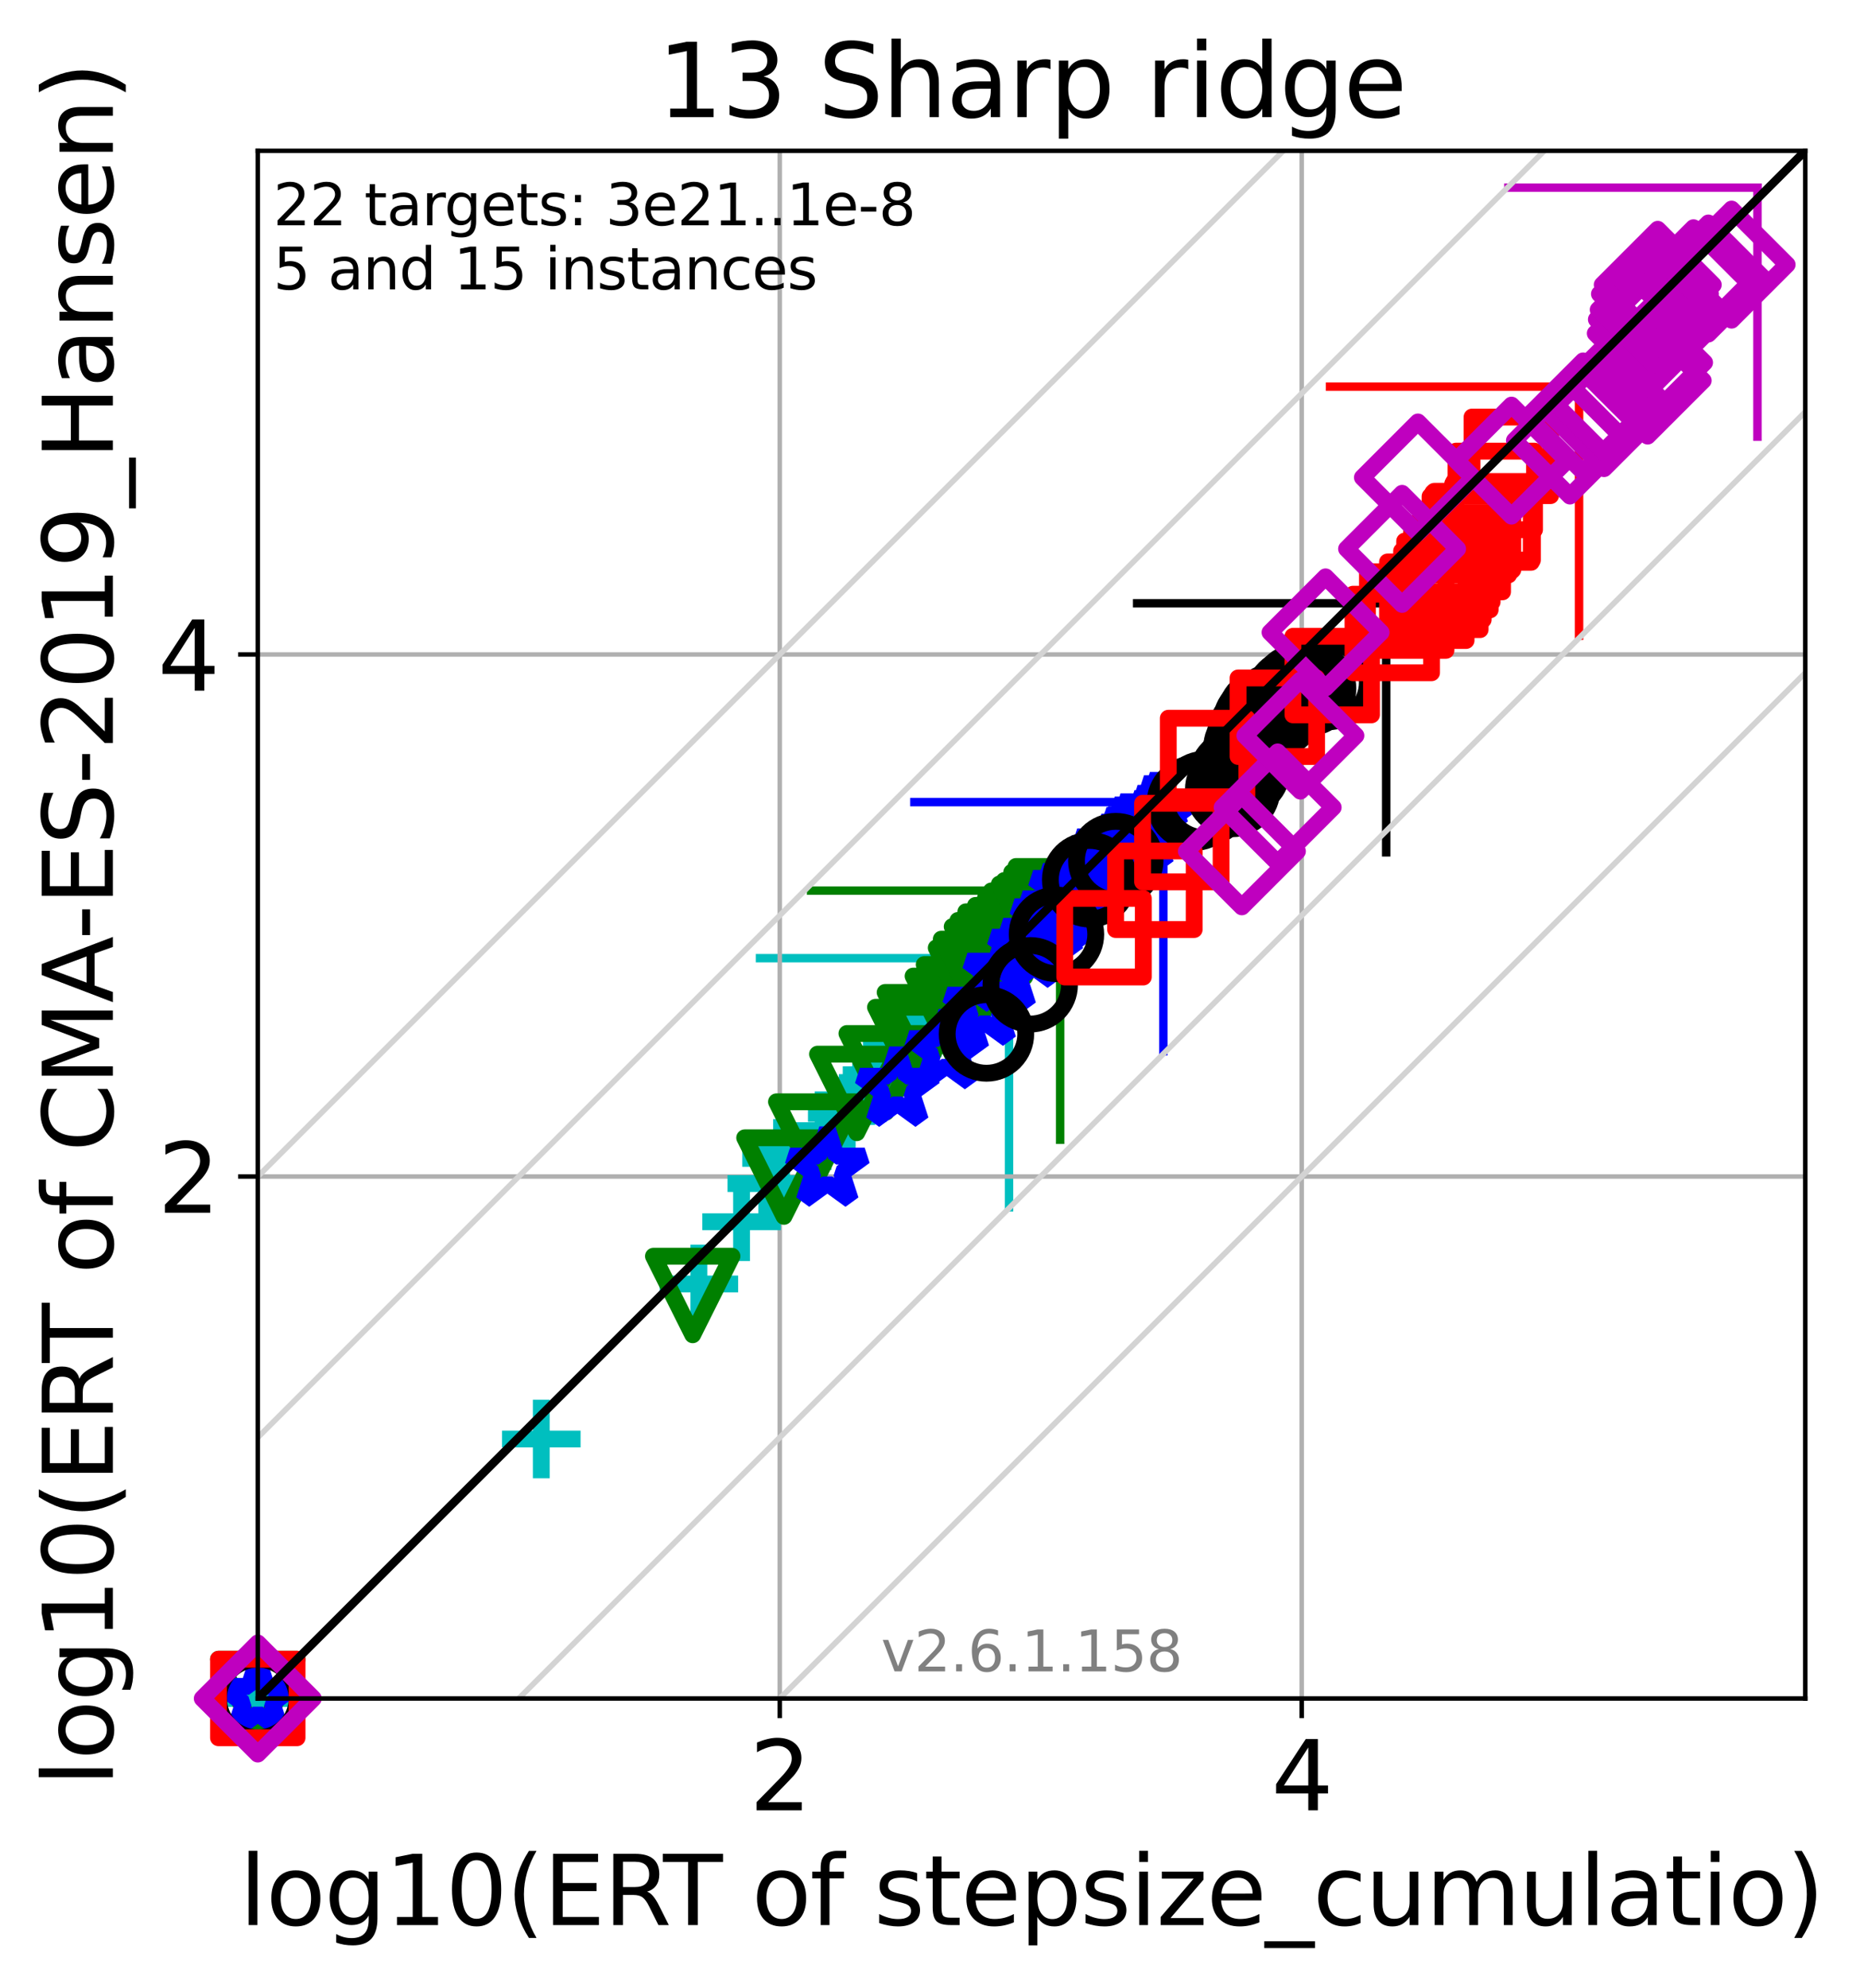 <?xml version="1.0" encoding="utf-8" standalone="no"?>
<!DOCTYPE svg PUBLIC "-//W3C//DTD SVG 1.1//EN"
  "http://www.w3.org/Graphics/SVG/1.1/DTD/svg11.dtd">
<svg xmlns:xlink="http://www.w3.org/1999/xlink" width="332.207pt" height="354.256pt" viewBox="0 0 332.207 354.256" xmlns="http://www.w3.org/2000/svg" version="1.1">
 <defs>
  <style type="text/css">*{stroke-linejoin: round; stroke-linecap: butt}</style>
 </defs>
 <g id="figure_1">
  <g id="patch_1">
   <path d="M 0 354.256 
L 332.207 354.256 
L 332.207 0 
L 0 0 
z
" style="fill: #ffffff"/>
  </g>
  <g id="axes_1">
   <g id="patch_2">
    <path d="M 45.942 302.677 
L 321.742 302.677 
L 321.742 26.877 
L 45.942 26.877 
z
" style="fill: #ffffff"/>
   </g>
   <g id="line2d_1">
    <path d="M 179.83 215.137 
L 179.83 170.752 
" clip-path="url(#p1dcf484da4)" style="fill: none; stroke: #00bfbf; stroke-width: 1.5; stroke-linecap: square"/>
   </g>
   <g id="line2d_2">
    <path d="M 135.445 170.752 
L 179.83 170.752 
" clip-path="url(#p1dcf484da4)" style="fill: none; stroke: #00bfbf; stroke-width: 1.5; stroke-linecap: square"/>
   </g>
   <g id="line2d_3">
    <path d="M 188.943 203.097 
L 188.943 158.713 
" clip-path="url(#p1dcf484da4)" style="fill: none; stroke: #008000; stroke-width: 1.5; stroke-linecap: square"/>
   </g>
   <g id="line2d_4">
    <path d="M 144.558 158.713 
L 188.943 158.713 
" clip-path="url(#p1dcf484da4)" style="fill: none; stroke: #008000; stroke-width: 1.5; stroke-linecap: square"/>
   </g>
   <g id="line2d_5">
    <path d="M 207.339 187.325 
L 207.339 142.941 
" clip-path="url(#p1dcf484da4)" style="fill: none; stroke: #0000ff; stroke-width: 1.5; stroke-linecap: square"/>
   </g>
   <g id="line2d_6">
    <path d="M 162.955 142.941 
L 207.339 142.941 
" clip-path="url(#p1dcf484da4)" style="fill: none; stroke: #0000ff; stroke-width: 1.5; stroke-linecap: square"/>
   </g>
   <g id="line2d_7">
    <path d="M 247.048 151.891 
L 247.048 107.507 
" clip-path="url(#p1dcf484da4)" style="fill: none; stroke: #000000; stroke-width: 1.5; stroke-linecap: square"/>
   </g>
   <g id="line2d_8">
    <path d="M 202.664 107.507 
L 247.048 107.507 
" clip-path="url(#p1dcf484da4)" style="fill: none; stroke: #000000; stroke-width: 1.5; stroke-linecap: square"/>
   </g>
   <g id="line2d_9">
    <path d="M 281.426 113.289 
L 281.426 68.905 
" clip-path="url(#p1dcf484da4)" style="fill: none; stroke: #ff0000; stroke-width: 1.5; stroke-linecap: square"/>
   </g>
   <g id="line2d_10">
    <path d="M 237.042 68.905 
L 281.426 68.905 
" clip-path="url(#p1dcf484da4)" style="fill: none; stroke: #ff0000; stroke-width: 1.5; stroke-linecap: square"/>
   </g>
   <g id="line2d_11">
    <path d="M 313.216 77.822 
L 313.216 33.438 
" clip-path="url(#p1dcf484da4)" style="fill: none; stroke: #bf00bf; stroke-width: 1.5; stroke-linecap: square"/>
   </g>
   <g id="line2d_12">
    <path d="M 268.832 33.438 
L 313.216 33.438 
" clip-path="url(#p1dcf484da4)" style="fill: none; stroke: #bf00bf; stroke-width: 1.5; stroke-linecap: square"/>
   </g>
   <g id="matplotlib.axis_1">
    <g id="xtick_1">
     <g id="line2d_13">
      <path d="M 138.967 302.677 
L 138.967 26.877 
" clip-path="url(#p1dcf484da4)" style="fill: none; stroke: #b0b0b0; stroke-width: 0.8; stroke-linecap: square"/>
     </g>
     <g id="line2d_14">
      <defs>
       <path id="md7d1fb6df2" d="M 0 0 
L 0 3.5 
" style="stroke: #000000; stroke-width: 0.8"/>
      </defs>
      <g>
       <use xlink:href="#md7d1fb6df2" x="138.967" y="302.677" style="stroke: #000000; stroke-width: 0.8"/>
      </g>
     </g>
     <g id="text_1">
      <!-- 2 -->
      <g transform="translate(133.559 322.595)scale(0.17 -0.17)">
       <defs>
        <path id="DejaVuSans-32" d="M 1228 531 
L 3431 531 
L 3431 0 
L 469 0 
L 469 531 
Q 828 903 1448 1529 
Q 2069 2156 2228 2338 
Q 2531 2678 2651 2914 
Q 2772 3150 2772 3378 
Q 2772 3750 2511 3984 
Q 2250 4219 1831 4219 
Q 1534 4219 1204 4116 
Q 875 4013 500 3803 
L 500 4441 
Q 881 4594 1212 4672 
Q 1544 4750 1819 4750 
Q 2544 4750 2975 4387 
Q 3406 4025 3406 3419 
Q 3406 3131 3298 2873 
Q 3191 2616 2906 2266 
Q 2828 2175 2409 1742 
Q 1991 1309 1228 531 
z
" transform="scale(0.016)"/>
       </defs>
       <use xlink:href="#DejaVuSans-32"/>
      </g>
     </g>
    </g>
    <g id="xtick_2">
     <g id="line2d_15">
      <path d="M 231.993 302.677 
L 231.993 26.877 
" clip-path="url(#p1dcf484da4)" style="fill: none; stroke: #b0b0b0; stroke-width: 0.8; stroke-linecap: square"/>
     </g>
     <g id="line2d_16">
      <g>
       <use xlink:href="#md7d1fb6df2" x="231.993" y="302.677" style="stroke: #000000; stroke-width: 0.8"/>
      </g>
     </g>
     <g id="text_2">
      <!-- 4 -->
      <g transform="translate(226.584 322.595)scale(0.17 -0.17)">
       <defs>
        <path id="DejaVuSans-34" d="M 2419 4116 
L 825 1625 
L 2419 1625 
L 2419 4116 
z
M 2253 4666 
L 3047 4666 
L 3047 1625 
L 3713 1625 
L 3713 1100 
L 3047 1100 
L 3047 0 
L 2419 0 
L 2419 1100 
L 313 1100 
L 313 1709 
L 2253 4666 
z
" transform="scale(0.016)"/>
       </defs>
       <use xlink:href="#DejaVuSans-34"/>
      </g>
     </g>
    </g>
    <g id="text_3">
     <!-- log10(ERT of stepsize_cumulatio) -->
     <g transform="translate(42.677 343.047)scale(0.17 -0.17)">
      <defs>
       <path id="DejaVuSans-6c" d="M 603 4863 
L 1178 4863 
L 1178 0 
L 603 0 
L 603 4863 
z
" transform="scale(0.016)"/>
       <path id="DejaVuSans-6f" d="M 1959 3097 
Q 1497 3097 1228 2736 
Q 959 2375 959 1747 
Q 959 1119 1226 758 
Q 1494 397 1959 397 
Q 2419 397 2687 759 
Q 2956 1122 2956 1747 
Q 2956 2369 2687 2733 
Q 2419 3097 1959 3097 
z
M 1959 3584 
Q 2709 3584 3137 3096 
Q 3566 2609 3566 1747 
Q 3566 888 3137 398 
Q 2709 -91 1959 -91 
Q 1206 -91 779 398 
Q 353 888 353 1747 
Q 353 2609 779 3096 
Q 1206 3584 1959 3584 
z
" transform="scale(0.016)"/>
       <path id="DejaVuSans-67" d="M 2906 1791 
Q 2906 2416 2648 2759 
Q 2391 3103 1925 3103 
Q 1463 3103 1205 2759 
Q 947 2416 947 1791 
Q 947 1169 1205 825 
Q 1463 481 1925 481 
Q 2391 481 2648 825 
Q 2906 1169 2906 1791 
z
M 3481 434 
Q 3481 -459 3084 -895 
Q 2688 -1331 1869 -1331 
Q 1566 -1331 1297 -1286 
Q 1028 -1241 775 -1147 
L 775 -588 
Q 1028 -725 1275 -790 
Q 1522 -856 1778 -856 
Q 2344 -856 2625 -561 
Q 2906 -266 2906 331 
L 2906 616 
Q 2728 306 2450 153 
Q 2172 0 1784 0 
Q 1141 0 747 490 
Q 353 981 353 1791 
Q 353 2603 747 3093 
Q 1141 3584 1784 3584 
Q 2172 3584 2450 3431 
Q 2728 3278 2906 2969 
L 2906 3500 
L 3481 3500 
L 3481 434 
z
" transform="scale(0.016)"/>
       <path id="DejaVuSans-31" d="M 794 531 
L 1825 531 
L 1825 4091 
L 703 3866 
L 703 4441 
L 1819 4666 
L 2450 4666 
L 2450 531 
L 3481 531 
L 3481 0 
L 794 0 
L 794 531 
z
" transform="scale(0.016)"/>
       <path id="DejaVuSans-30" d="M 2034 4250 
Q 1547 4250 1301 3770 
Q 1056 3291 1056 2328 
Q 1056 1369 1301 889 
Q 1547 409 2034 409 
Q 2525 409 2770 889 
Q 3016 1369 3016 2328 
Q 3016 3291 2770 3770 
Q 2525 4250 2034 4250 
z
M 2034 4750 
Q 2819 4750 3233 4129 
Q 3647 3509 3647 2328 
Q 3647 1150 3233 529 
Q 2819 -91 2034 -91 
Q 1250 -91 836 529 
Q 422 1150 422 2328 
Q 422 3509 836 4129 
Q 1250 4750 2034 4750 
z
" transform="scale(0.016)"/>
       <path id="DejaVuSans-28" d="M 1984 4856 
Q 1566 4138 1362 3434 
Q 1159 2731 1159 2009 
Q 1159 1288 1364 580 
Q 1569 -128 1984 -844 
L 1484 -844 
Q 1016 -109 783 600 
Q 550 1309 550 2009 
Q 550 2706 781 3412 
Q 1013 4119 1484 4856 
L 1984 4856 
z
" transform="scale(0.016)"/>
       <path id="DejaVuSans-45" d="M 628 4666 
L 3578 4666 
L 3578 4134 
L 1259 4134 
L 1259 2753 
L 3481 2753 
L 3481 2222 
L 1259 2222 
L 1259 531 
L 3634 531 
L 3634 0 
L 628 0 
L 628 4666 
z
" transform="scale(0.016)"/>
       <path id="DejaVuSans-52" d="M 2841 2188 
Q 3044 2119 3236 1894 
Q 3428 1669 3622 1275 
L 4263 0 
L 3584 0 
L 2988 1197 
Q 2756 1666 2539 1819 
Q 2322 1972 1947 1972 
L 1259 1972 
L 1259 0 
L 628 0 
L 628 4666 
L 2053 4666 
Q 2853 4666 3247 4331 
Q 3641 3997 3641 3322 
Q 3641 2881 3436 2590 
Q 3231 2300 2841 2188 
z
M 1259 4147 
L 1259 2491 
L 2053 2491 
Q 2509 2491 2742 2702 
Q 2975 2913 2975 3322 
Q 2975 3731 2742 3939 
Q 2509 4147 2053 4147 
L 1259 4147 
z
" transform="scale(0.016)"/>
       <path id="DejaVuSans-54" d="M -19 4666 
L 3928 4666 
L 3928 4134 
L 2272 4134 
L 2272 0 
L 1638 0 
L 1638 4134 
L -19 4134 
L -19 4666 
z
" transform="scale(0.016)"/>
       <path id="DejaVuSans-20" transform="scale(0.016)"/>
       <path id="DejaVuSans-66" d="M 2375 4863 
L 2375 4384 
L 1825 4384 
Q 1516 4384 1395 4259 
Q 1275 4134 1275 3809 
L 1275 3500 
L 2222 3500 
L 2222 3053 
L 1275 3053 
L 1275 0 
L 697 0 
L 697 3053 
L 147 3053 
L 147 3500 
L 697 3500 
L 697 3744 
Q 697 4328 969 4595 
Q 1241 4863 1831 4863 
L 2375 4863 
z
" transform="scale(0.016)"/>
       <path id="DejaVuSans-73" d="M 2834 3397 
L 2834 2853 
Q 2591 2978 2328 3040 
Q 2066 3103 1784 3103 
Q 1356 3103 1142 2972 
Q 928 2841 928 2578 
Q 928 2378 1081 2264 
Q 1234 2150 1697 2047 
L 1894 2003 
Q 2506 1872 2764 1633 
Q 3022 1394 3022 966 
Q 3022 478 2636 193 
Q 2250 -91 1575 -91 
Q 1294 -91 989 -36 
Q 684 19 347 128 
L 347 722 
Q 666 556 975 473 
Q 1284 391 1588 391 
Q 1994 391 2212 530 
Q 2431 669 2431 922 
Q 2431 1156 2273 1281 
Q 2116 1406 1581 1522 
L 1381 1569 
Q 847 1681 609 1914 
Q 372 2147 372 2553 
Q 372 3047 722 3315 
Q 1072 3584 1716 3584 
Q 2034 3584 2315 3537 
Q 2597 3491 2834 3397 
z
" transform="scale(0.016)"/>
       <path id="DejaVuSans-74" d="M 1172 4494 
L 1172 3500 
L 2356 3500 
L 2356 3053 
L 1172 3053 
L 1172 1153 
Q 1172 725 1289 603 
Q 1406 481 1766 481 
L 2356 481 
L 2356 0 
L 1766 0 
Q 1100 0 847 248 
Q 594 497 594 1153 
L 594 3053 
L 172 3053 
L 172 3500 
L 594 3500 
L 594 4494 
L 1172 4494 
z
" transform="scale(0.016)"/>
       <path id="DejaVuSans-65" d="M 3597 1894 
L 3597 1613 
L 953 1613 
Q 991 1019 1311 708 
Q 1631 397 2203 397 
Q 2534 397 2845 478 
Q 3156 559 3463 722 
L 3463 178 
Q 3153 47 2828 -22 
Q 2503 -91 2169 -91 
Q 1331 -91 842 396 
Q 353 884 353 1716 
Q 353 2575 817 3079 
Q 1281 3584 2069 3584 
Q 2775 3584 3186 3129 
Q 3597 2675 3597 1894 
z
M 3022 2063 
Q 3016 2534 2758 2815 
Q 2500 3097 2075 3097 
Q 1594 3097 1305 2825 
Q 1016 2553 972 2059 
L 3022 2063 
z
" transform="scale(0.016)"/>
       <path id="DejaVuSans-70" d="M 1159 525 
L 1159 -1331 
L 581 -1331 
L 581 3500 
L 1159 3500 
L 1159 2969 
Q 1341 3281 1617 3432 
Q 1894 3584 2278 3584 
Q 2916 3584 3314 3078 
Q 3713 2572 3713 1747 
Q 3713 922 3314 415 
Q 2916 -91 2278 -91 
Q 1894 -91 1617 61 
Q 1341 213 1159 525 
z
M 3116 1747 
Q 3116 2381 2855 2742 
Q 2594 3103 2138 3103 
Q 1681 3103 1420 2742 
Q 1159 2381 1159 1747 
Q 1159 1113 1420 752 
Q 1681 391 2138 391 
Q 2594 391 2855 752 
Q 3116 1113 3116 1747 
z
" transform="scale(0.016)"/>
       <path id="DejaVuSans-69" d="M 603 3500 
L 1178 3500 
L 1178 0 
L 603 0 
L 603 3500 
z
M 603 4863 
L 1178 4863 
L 1178 4134 
L 603 4134 
L 603 4863 
z
" transform="scale(0.016)"/>
       <path id="DejaVuSans-7a" d="M 353 3500 
L 3084 3500 
L 3084 2975 
L 922 459 
L 3084 459 
L 3084 0 
L 275 0 
L 275 525 
L 2438 3041 
L 353 3041 
L 353 3500 
z
" transform="scale(0.016)"/>
       <path id="DejaVuSans-5f" d="M 3263 -1063 
L 3263 -1509 
L -63 -1509 
L -63 -1063 
L 3263 -1063 
z
" transform="scale(0.016)"/>
       <path id="DejaVuSans-63" d="M 3122 3366 
L 3122 2828 
Q 2878 2963 2633 3030 
Q 2388 3097 2138 3097 
Q 1578 3097 1268 2742 
Q 959 2388 959 1747 
Q 959 1106 1268 751 
Q 1578 397 2138 397 
Q 2388 397 2633 464 
Q 2878 531 3122 666 
L 3122 134 
Q 2881 22 2623 -34 
Q 2366 -91 2075 -91 
Q 1284 -91 818 406 
Q 353 903 353 1747 
Q 353 2603 823 3093 
Q 1294 3584 2113 3584 
Q 2378 3584 2631 3529 
Q 2884 3475 3122 3366 
z
" transform="scale(0.016)"/>
       <path id="DejaVuSans-75" d="M 544 1381 
L 544 3500 
L 1119 3500 
L 1119 1403 
Q 1119 906 1312 657 
Q 1506 409 1894 409 
Q 2359 409 2629 706 
Q 2900 1003 2900 1516 
L 2900 3500 
L 3475 3500 
L 3475 0 
L 2900 0 
L 2900 538 
Q 2691 219 2414 64 
Q 2138 -91 1772 -91 
Q 1169 -91 856 284 
Q 544 659 544 1381 
z
M 1991 3584 
L 1991 3584 
z
" transform="scale(0.016)"/>
       <path id="DejaVuSans-6d" d="M 3328 2828 
Q 3544 3216 3844 3400 
Q 4144 3584 4550 3584 
Q 5097 3584 5394 3201 
Q 5691 2819 5691 2113 
L 5691 0 
L 5113 0 
L 5113 2094 
Q 5113 2597 4934 2840 
Q 4756 3084 4391 3084 
Q 3944 3084 3684 2787 
Q 3425 2491 3425 1978 
L 3425 0 
L 2847 0 
L 2847 2094 
Q 2847 2600 2669 2842 
Q 2491 3084 2119 3084 
Q 1678 3084 1418 2786 
Q 1159 2488 1159 1978 
L 1159 0 
L 581 0 
L 581 3500 
L 1159 3500 
L 1159 2956 
Q 1356 3278 1631 3431 
Q 1906 3584 2284 3584 
Q 2666 3584 2933 3390 
Q 3200 3197 3328 2828 
z
" transform="scale(0.016)"/>
       <path id="DejaVuSans-61" d="M 2194 1759 
Q 1497 1759 1228 1600 
Q 959 1441 959 1056 
Q 959 750 1161 570 
Q 1363 391 1709 391 
Q 2188 391 2477 730 
Q 2766 1069 2766 1631 
L 2766 1759 
L 2194 1759 
z
M 3341 1997 
L 3341 0 
L 2766 0 
L 2766 531 
Q 2569 213 2275 61 
Q 1981 -91 1556 -91 
Q 1019 -91 701 211 
Q 384 513 384 1019 
Q 384 1609 779 1909 
Q 1175 2209 1959 2209 
L 2766 2209 
L 2766 2266 
Q 2766 2663 2505 2880 
Q 2244 3097 1772 3097 
Q 1472 3097 1187 3025 
Q 903 2953 641 2809 
L 641 3341 
Q 956 3463 1253 3523 
Q 1550 3584 1831 3584 
Q 2591 3584 2966 3190 
Q 3341 2797 3341 1997 
z
" transform="scale(0.016)"/>
       <path id="DejaVuSans-29" d="M 513 4856 
L 1013 4856 
Q 1481 4119 1714 3412 
Q 1947 2706 1947 2009 
Q 1947 1309 1714 600 
Q 1481 -109 1013 -844 
L 513 -844 
Q 928 -128 1133 580 
Q 1338 1288 1338 2009 
Q 1338 2731 1133 3434 
Q 928 4138 513 4856 
z
" transform="scale(0.016)"/>
      </defs>
      <use xlink:href="#DejaVuSans-6c"/>
      <use xlink:href="#DejaVuSans-6f" x="27.783"/>
      <use xlink:href="#DejaVuSans-67" x="88.965"/>
      <use xlink:href="#DejaVuSans-31" x="152.441"/>
      <use xlink:href="#DejaVuSans-30" x="216.064"/>
      <use xlink:href="#DejaVuSans-28" x="279.688"/>
      <use xlink:href="#DejaVuSans-45" x="318.701"/>
      <use xlink:href="#DejaVuSans-52" x="381.885"/>
      <use xlink:href="#DejaVuSans-54" x="444.117"/>
      <use xlink:href="#DejaVuSans-20" x="505.201"/>
      <use xlink:href="#DejaVuSans-6f" x="536.988"/>
      <use xlink:href="#DejaVuSans-66" x="598.17"/>
      <use xlink:href="#DejaVuSans-20" x="633.375"/>
      <use xlink:href="#DejaVuSans-73" x="665.162"/>
      <use xlink:href="#DejaVuSans-74" x="717.262"/>
      <use xlink:href="#DejaVuSans-65" x="756.471"/>
      <use xlink:href="#DejaVuSans-70" x="817.994"/>
      <use xlink:href="#DejaVuSans-73" x="881.471"/>
      <use xlink:href="#DejaVuSans-69" x="933.57"/>
      <use xlink:href="#DejaVuSans-7a" x="961.354"/>
      <use xlink:href="#DejaVuSans-65" x="1013.844"/>
      <use xlink:href="#DejaVuSans-5f" x="1075.367"/>
      <use xlink:href="#DejaVuSans-63" x="1125.367"/>
      <use xlink:href="#DejaVuSans-75" x="1180.348"/>
      <use xlink:href="#DejaVuSans-6d" x="1243.727"/>
      <use xlink:href="#DejaVuSans-75" x="1341.139"/>
      <use xlink:href="#DejaVuSans-6c" x="1404.518"/>
      <use xlink:href="#DejaVuSans-61" x="1432.301"/>
      <use xlink:href="#DejaVuSans-74" x="1493.58"/>
      <use xlink:href="#DejaVuSans-69" x="1532.789"/>
      <use xlink:href="#DejaVuSans-6f" x="1560.572"/>
      <use xlink:href="#DejaVuSans-29" x="1621.754"/>
     </g>
    </g>
   </g>
   <g id="matplotlib.axis_2">
    <g id="ytick_1">
     <g id="line2d_17">
      <path d="M 45.942 209.652 
L 321.742 209.652 
" clip-path="url(#p1dcf484da4)" style="fill: none; stroke: #b0b0b0; stroke-width: 0.8; stroke-linecap: square"/>
     </g>
     <g id="line2d_18">
      <defs>
       <path id="me9cfb59884" d="M 0 0 
L -3.5 0 
" style="stroke: #000000; stroke-width: 0.8"/>
      </defs>
      <g>
       <use xlink:href="#me9cfb59884" x="45.942" y="209.652" style="stroke: #000000; stroke-width: 0.8"/>
      </g>
     </g>
     <g id="text_4">
      <!-- 2 -->
      <g transform="translate(28.126 216.11)scale(0.17 -0.17)">
       <use xlink:href="#DejaVuSans-32"/>
      </g>
     </g>
    </g>
    <g id="ytick_2">
     <g id="line2d_19">
      <path d="M 45.942 116.626 
L 321.742 116.626 
" clip-path="url(#p1dcf484da4)" style="fill: none; stroke: #b0b0b0; stroke-width: 0.8; stroke-linecap: square"/>
     </g>
     <g id="line2d_20">
      <g>
       <use xlink:href="#me9cfb59884" x="45.942" y="116.626" style="stroke: #000000; stroke-width: 0.8"/>
      </g>
     </g>
     <g id="text_5">
      <!-- 4 -->
      <g transform="translate(28.126 123.085)scale(0.17 -0.17)">
       <use xlink:href="#DejaVuSans-34"/>
      </g>
     </g>
    </g>
    <g id="text_6">
     <!-- log10(ERT of CMA-ES-2019_Hansen) -->
     <g transform="translate(20.117 318.342)rotate(-90)scale(0.17 -0.17)">
      <defs>
       <path id="DejaVuSans-43" d="M 4122 4306 
L 4122 3641 
Q 3803 3938 3442 4084 
Q 3081 4231 2675 4231 
Q 1875 4231 1450 3742 
Q 1025 3253 1025 2328 
Q 1025 1406 1450 917 
Q 1875 428 2675 428 
Q 3081 428 3442 575 
Q 3803 722 4122 1019 
L 4122 359 
Q 3791 134 3420 21 
Q 3050 -91 2638 -91 
Q 1578 -91 968 557 
Q 359 1206 359 2328 
Q 359 3453 968 4101 
Q 1578 4750 2638 4750 
Q 3056 4750 3426 4639 
Q 3797 4528 4122 4306 
z
" transform="scale(0.016)"/>
       <path id="DejaVuSans-4d" d="M 628 4666 
L 1569 4666 
L 2759 1491 
L 3956 4666 
L 4897 4666 
L 4897 0 
L 4281 0 
L 4281 4097 
L 3078 897 
L 2444 897 
L 1241 4097 
L 1241 0 
L 628 0 
L 628 4666 
z
" transform="scale(0.016)"/>
       <path id="DejaVuSans-41" d="M 2188 4044 
L 1331 1722 
L 3047 1722 
L 2188 4044 
z
M 1831 4666 
L 2547 4666 
L 4325 0 
L 3669 0 
L 3244 1197 
L 1141 1197 
L 716 0 
L 50 0 
L 1831 4666 
z
" transform="scale(0.016)"/>
       <path id="DejaVuSans-2d" d="M 313 2009 
L 1997 2009 
L 1997 1497 
L 313 1497 
L 313 2009 
z
" transform="scale(0.016)"/>
       <path id="DejaVuSans-53" d="M 3425 4513 
L 3425 3897 
Q 3066 4069 2747 4153 
Q 2428 4238 2131 4238 
Q 1616 4238 1336 4038 
Q 1056 3838 1056 3469 
Q 1056 3159 1242 3001 
Q 1428 2844 1947 2747 
L 2328 2669 
Q 3034 2534 3370 2195 
Q 3706 1856 3706 1288 
Q 3706 609 3251 259 
Q 2797 -91 1919 -91 
Q 1588 -91 1214 -16 
Q 841 59 441 206 
L 441 856 
Q 825 641 1194 531 
Q 1563 422 1919 422 
Q 2459 422 2753 634 
Q 3047 847 3047 1241 
Q 3047 1584 2836 1778 
Q 2625 1972 2144 2069 
L 1759 2144 
Q 1053 2284 737 2584 
Q 422 2884 422 3419 
Q 422 4038 858 4394 
Q 1294 4750 2059 4750 
Q 2388 4750 2728 4690 
Q 3069 4631 3425 4513 
z
" transform="scale(0.016)"/>
       <path id="DejaVuSans-39" d="M 703 97 
L 703 672 
Q 941 559 1184 500 
Q 1428 441 1663 441 
Q 2288 441 2617 861 
Q 2947 1281 2994 2138 
Q 2813 1869 2534 1725 
Q 2256 1581 1919 1581 
Q 1219 1581 811 2004 
Q 403 2428 403 3163 
Q 403 3881 828 4315 
Q 1253 4750 1959 4750 
Q 2769 4750 3195 4129 
Q 3622 3509 3622 2328 
Q 3622 1225 3098 567 
Q 2575 -91 1691 -91 
Q 1453 -91 1209 -44 
Q 966 3 703 97 
z
M 1959 2075 
Q 2384 2075 2632 2365 
Q 2881 2656 2881 3163 
Q 2881 3666 2632 3958 
Q 2384 4250 1959 4250 
Q 1534 4250 1286 3958 
Q 1038 3666 1038 3163 
Q 1038 2656 1286 2365 
Q 1534 2075 1959 2075 
z
" transform="scale(0.016)"/>
       <path id="DejaVuSans-48" d="M 628 4666 
L 1259 4666 
L 1259 2753 
L 3553 2753 
L 3553 4666 
L 4184 4666 
L 4184 0 
L 3553 0 
L 3553 2222 
L 1259 2222 
L 1259 0 
L 628 0 
L 628 4666 
z
" transform="scale(0.016)"/>
       <path id="DejaVuSans-6e" d="M 3513 2113 
L 3513 0 
L 2938 0 
L 2938 2094 
Q 2938 2591 2744 2837 
Q 2550 3084 2163 3084 
Q 1697 3084 1428 2787 
Q 1159 2491 1159 1978 
L 1159 0 
L 581 0 
L 581 3500 
L 1159 3500 
L 1159 2956 
Q 1366 3272 1645 3428 
Q 1925 3584 2291 3584 
Q 2894 3584 3203 3211 
Q 3513 2838 3513 2113 
z
" transform="scale(0.016)"/>
      </defs>
      <use xlink:href="#DejaVuSans-6c"/>
      <use xlink:href="#DejaVuSans-6f" x="27.783"/>
      <use xlink:href="#DejaVuSans-67" x="88.965"/>
      <use xlink:href="#DejaVuSans-31" x="152.441"/>
      <use xlink:href="#DejaVuSans-30" x="216.064"/>
      <use xlink:href="#DejaVuSans-28" x="279.688"/>
      <use xlink:href="#DejaVuSans-45" x="318.701"/>
      <use xlink:href="#DejaVuSans-52" x="381.885"/>
      <use xlink:href="#DejaVuSans-54" x="444.117"/>
      <use xlink:href="#DejaVuSans-20" x="505.201"/>
      <use xlink:href="#DejaVuSans-6f" x="536.988"/>
      <use xlink:href="#DejaVuSans-66" x="598.17"/>
      <use xlink:href="#DejaVuSans-20" x="633.375"/>
      <use xlink:href="#DejaVuSans-43" x="665.162"/>
      <use xlink:href="#DejaVuSans-4d" x="734.986"/>
      <use xlink:href="#DejaVuSans-41" x="821.266"/>
      <use xlink:href="#DejaVuSans-2d" x="887.424"/>
      <use xlink:href="#DejaVuSans-45" x="923.508"/>
      <use xlink:href="#DejaVuSans-53" x="986.691"/>
      <use xlink:href="#DejaVuSans-2d" x="1050.168"/>
      <use xlink:href="#DejaVuSans-32" x="1086.252"/>
      <use xlink:href="#DejaVuSans-30" x="1149.875"/>
      <use xlink:href="#DejaVuSans-31" x="1213.498"/>
      <use xlink:href="#DejaVuSans-39" x="1277.121"/>
      <use xlink:href="#DejaVuSans-5f" x="1340.744"/>
      <use xlink:href="#DejaVuSans-48" x="1390.744"/>
      <use xlink:href="#DejaVuSans-61" x="1465.939"/>
      <use xlink:href="#DejaVuSans-6e" x="1527.219"/>
      <use xlink:href="#DejaVuSans-73" x="1590.598"/>
      <use xlink:href="#DejaVuSans-65" x="1642.697"/>
      <use xlink:href="#DejaVuSans-6e" x="1704.221"/>
      <use xlink:href="#DejaVuSans-29" x="1767.6"/>
     </g>
    </g>
   </g>
   <g id="line2d_21">
    <defs>
     <path id="m90d8d87459" d="M -7 0 
L 7 0 
M 0 7 
L 0 -7 
" style="stroke: #00bfbf; stroke-width: 3"/>
    </defs>
    <g>
     <use xlink:href="#m90d8d87459" x="45.942" y="302.677" style="fill-opacity: 0; stroke: #00bfbf; stroke-width: 3"/>
     <use xlink:href="#m90d8d87459" x="96.471" y="256.436" style="fill-opacity: 0; stroke: #00bfbf; stroke-width: 3"/>
     <use xlink:href="#m90d8d87459" x="124.557" y="228.811" style="fill-opacity: 0; stroke: #00bfbf; stroke-width: 3"/>
     <use xlink:href="#m90d8d87459" x="132.162" y="217.721" style="fill-opacity: 0; stroke: #00bfbf; stroke-width: 3"/>
     <use xlink:href="#m90d8d87459" x="136.659" y="210.916" style="fill-opacity: 0; stroke: #00bfbf; stroke-width: 3"/>
     <use xlink:href="#m90d8d87459" x="139.288" y="206.423" style="fill-opacity: 0; stroke: #00bfbf; stroke-width: 3"/>
     <use xlink:href="#m90d8d87459" x="146.695" y="201.488" style="fill-opacity: 0; stroke: #00bfbf; stroke-width: 3"/>
     <use xlink:href="#m90d8d87459" x="150.997" y="198.417" style="fill-opacity: 0; stroke: #00bfbf; stroke-width: 3"/>
     <use xlink:href="#m90d8d87459" x="154.467" y="193.463" style="fill-opacity: 0; stroke: #00bfbf; stroke-width: 3"/>
     <use xlink:href="#m90d8d87459" x="157.2" y="191.523" style="fill-opacity: 0; stroke: #00bfbf; stroke-width: 3"/>
     <use xlink:href="#m90d8d87459" x="158.881" y="188.901" style="fill-opacity: 0; stroke: #00bfbf; stroke-width: 3"/>
     <use xlink:href="#m90d8d87459" x="160.793" y="186.88" style="fill-opacity: 0; stroke: #00bfbf; stroke-width: 3"/>
     <use xlink:href="#m90d8d87459" x="162.888" y="185.142" style="fill-opacity: 0; stroke: #00bfbf; stroke-width: 3"/>
     <use xlink:href="#m90d8d87459" x="164.365" y="183.709" style="fill-opacity: 0; stroke: #00bfbf; stroke-width: 3"/>
     <use xlink:href="#m90d8d87459" x="166.188" y="181.225" style="fill-opacity: 0; stroke: #00bfbf; stroke-width: 3"/>
     <use xlink:href="#m90d8d87459" x="167.331" y="180.666" style="fill-opacity: 0; stroke: #00bfbf; stroke-width: 3"/>
     <use xlink:href="#m90d8d87459" x="168.942" y="179.431" style="fill-opacity: 0; stroke: #00bfbf; stroke-width: 3"/>
     <use xlink:href="#m90d8d87459" x="170.721" y="178.319" style="fill-opacity: 0; stroke: #00bfbf; stroke-width: 3"/>
     <use xlink:href="#m90d8d87459" x="173.226" y="176.549" style="fill-opacity: 0; stroke: #00bfbf; stroke-width: 3"/>
     <use xlink:href="#m90d8d87459" x="173.997" y="176.112" style="fill-opacity: 0; stroke: #00bfbf; stroke-width: 3"/>
     <use xlink:href="#m90d8d87459" x="174.781" y="174.893" style="fill-opacity: 0; stroke: #00bfbf; stroke-width: 3"/>
     <use xlink:href="#m90d8d87459" x="175.475" y="174.14" style="fill-opacity: 0; stroke: #00bfbf; stroke-width: 3"/>
    </g>
   </g>
   <g id="line2d_22">
    <defs>
     <path id="m4f1d7fcb46" d="M -0 7 
L 7 -7 
L -7 -7 
z
" style="stroke: #008000; stroke-width: 3; stroke-linejoin: miter"/>
    </defs>
    <g>
     <use xlink:href="#m4f1d7fcb46" x="45.942" y="302.677" style="fill-opacity: 0; stroke: #008000; stroke-width: 3; stroke-linejoin: miter"/>
     <use xlink:href="#m4f1d7fcb46" x="123.456" y="230.858" style="fill-opacity: 0; stroke: #008000; stroke-width: 3; stroke-linejoin: miter"/>
     <use xlink:href="#m4f1d7fcb46" x="139.721" y="209.76" style="fill-opacity: 0; stroke: #008000; stroke-width: 3; stroke-linejoin: miter"/>
     <use xlink:href="#m4f1d7fcb46" x="145.385" y="203.342" style="fill-opacity: 0; stroke: #008000; stroke-width: 3; stroke-linejoin: miter"/>
     <use xlink:href="#m4f1d7fcb46" x="152.705" y="194.851" style="fill-opacity: 0; stroke: #008000; stroke-width: 3; stroke-linejoin: miter"/>
     <use xlink:href="#m4f1d7fcb46" x="157.94" y="191.175" style="fill-opacity: 0; stroke: #008000; stroke-width: 3; stroke-linejoin: miter"/>
     <use xlink:href="#m4f1d7fcb46" x="163.036" y="186.5" style="fill-opacity: 0; stroke: #008000; stroke-width: 3; stroke-linejoin: miter"/>
     <use xlink:href="#m4f1d7fcb46" x="164.752" y="183.852" style="fill-opacity: 0; stroke: #008000; stroke-width: 3; stroke-linejoin: miter"/>
     <use xlink:href="#m4f1d7fcb46" x="169.732" y="180.947" style="fill-opacity: 0; stroke: #008000; stroke-width: 3; stroke-linejoin: miter"/>
     <use xlink:href="#m4f1d7fcb46" x="171.719" y="178.893" style="fill-opacity: 0; stroke: #008000; stroke-width: 3; stroke-linejoin: miter"/>
     <use xlink:href="#m4f1d7fcb46" x="173.861" y="175.911" style="fill-opacity: 0; stroke: #008000; stroke-width: 3; stroke-linejoin: miter"/>
     <use xlink:href="#m4f1d7fcb46" x="174.753" y="174.365" style="fill-opacity: 0; stroke: #008000; stroke-width: 3; stroke-linejoin: miter"/>
     <use xlink:href="#m4f1d7fcb46" x="176.703" y="172.133" style="fill-opacity: 0; stroke: #008000; stroke-width: 3; stroke-linejoin: miter"/>
     <use xlink:href="#m4f1d7fcb46" x="177.725" y="171.021" style="fill-opacity: 0; stroke: #008000; stroke-width: 3; stroke-linejoin: miter"/>
     <use xlink:href="#m4f1d7fcb46" x="179.128" y="169.487" style="fill-opacity: 0; stroke: #008000; stroke-width: 3; stroke-linejoin: miter"/>
     <use xlink:href="#m4f1d7fcb46" x="180.856" y="168.344" style="fill-opacity: 0; stroke: #008000; stroke-width: 3; stroke-linejoin: miter"/>
     <use xlink:href="#m4f1d7fcb46" x="182.611" y="167.113" style="fill-opacity: 0; stroke: #008000; stroke-width: 3; stroke-linejoin: miter"/>
     <use xlink:href="#m4f1d7fcb46" x="183.668" y="165.767" style="fill-opacity: 0; stroke: #008000; stroke-width: 3; stroke-linejoin: miter"/>
     <use xlink:href="#m4f1d7fcb46" x="185.105" y="164.537" style="fill-opacity: 0; stroke: #008000; stroke-width: 3; stroke-linejoin: miter"/>
     <use xlink:href="#m4f1d7fcb46" x="185.971" y="163.915" style="fill-opacity: 0; stroke: #008000; stroke-width: 3; stroke-linejoin: miter"/>
     <use xlink:href="#m4f1d7fcb46" x="187.309" y="162.438" style="fill-opacity: 0; stroke: #008000; stroke-width: 3; stroke-linejoin: miter"/>
     <use xlink:href="#m4f1d7fcb46" x="188.073" y="161.412" style="fill-opacity: 0; stroke: #008000; stroke-width: 3; stroke-linejoin: miter"/>
    </g>
   </g>
   <g id="line2d_23">
    <defs>
     <path id="m0092ac6933" d="M 0 -7 
L -1.572 -2.163 
L -6.657 -2.163 
L -2.543 0.826 
L -4.114 5.663 
L -0 2.674 
L 4.114 5.663 
L 2.543 0.826 
L 6.657 -2.163 
L 1.572 -2.163 
z
" style="stroke: #0000ff; stroke-width: 3; stroke-linejoin: bevel"/>
    </defs>
    <g>
     <use xlink:href="#m0092ac6933" x="45.942" y="302.677" style="fill-opacity: 0; stroke: #0000ff; stroke-width: 3; stroke-linejoin: bevel"/>
     <use xlink:href="#m0092ac6933" x="147.452" y="208.185" style="fill-opacity: 0; stroke: #0000ff; stroke-width: 3; stroke-linejoin: bevel"/>
     <use xlink:href="#m0092ac6933" x="159.924" y="193.94" style="fill-opacity: 0; stroke: #0000ff; stroke-width: 3; stroke-linejoin: bevel"/>
     <use xlink:href="#m0092ac6933" x="168.73" y="187.245" style="fill-opacity: 0; stroke: #0000ff; stroke-width: 3; stroke-linejoin: bevel"/>
     <use xlink:href="#m0092ac6933" x="175.515" y="179.501" style="fill-opacity: 0; stroke: #0000ff; stroke-width: 3; stroke-linejoin: bevel"/>
     <use xlink:href="#m0092ac6933" x="179.078" y="173.44" style="fill-opacity: 0; stroke: #0000ff; stroke-width: 3; stroke-linejoin: bevel"/>
     <use xlink:href="#m0092ac6933" x="183.472" y="169.171" style="fill-opacity: 0; stroke: #0000ff; stroke-width: 3; stroke-linejoin: bevel"/>
     <use xlink:href="#m0092ac6933" x="185.48" y="167.23" style="fill-opacity: 0; stroke: #0000ff; stroke-width: 3; stroke-linejoin: bevel"/>
     <use xlink:href="#m0092ac6933" x="187.486" y="163.756" style="fill-opacity: 0; stroke: #0000ff; stroke-width: 3; stroke-linejoin: bevel"/>
     <use xlink:href="#m0092ac6933" x="188.943" y="162.331" style="fill-opacity: 0; stroke: #0000ff; stroke-width: 3; stroke-linejoin: bevel"/>
     <use xlink:href="#m0092ac6933" x="190.789" y="158.69" style="fill-opacity: 0; stroke: #0000ff; stroke-width: 3; stroke-linejoin: bevel"/>
     <use xlink:href="#m0092ac6933" x="192.546" y="157.458" style="fill-opacity: 0; stroke: #0000ff; stroke-width: 3; stroke-linejoin: bevel"/>
     <use xlink:href="#m0092ac6933" x="194.527" y="155.919" style="fill-opacity: 0; stroke: #0000ff; stroke-width: 3; stroke-linejoin: bevel"/>
     <use xlink:href="#m0092ac6933" x="195.404" y="154.567" style="fill-opacity: 0; stroke: #0000ff; stroke-width: 3; stroke-linejoin: bevel"/>
     <use xlink:href="#m0092ac6933" x="197.716" y="152.475" style="fill-opacity: 0; stroke: #0000ff; stroke-width: 3; stroke-linejoin: bevel"/>
     <use xlink:href="#m0092ac6933" x="198.636" y="151.29" style="fill-opacity: 0; stroke: #0000ff; stroke-width: 3; stroke-linejoin: bevel"/>
     <use xlink:href="#m0092ac6933" x="200.924" y="150.057" style="fill-opacity: 0; stroke: #0000ff; stroke-width: 3; stroke-linejoin: bevel"/>
     <use xlink:href="#m0092ac6933" x="202.187" y="149.437" style="fill-opacity: 0; stroke: #0000ff; stroke-width: 3; stroke-linejoin: bevel"/>
     <use xlink:href="#m0092ac6933" x="203.611" y="148.27" style="fill-opacity: 0; stroke: #0000ff; stroke-width: 3; stroke-linejoin: bevel"/>
     <use xlink:href="#m0092ac6933" x="204.174" y="147.334" style="fill-opacity: 0; stroke: #0000ff; stroke-width: 3; stroke-linejoin: bevel"/>
     <use xlink:href="#m0092ac6933" x="205.318" y="145.617" style="fill-opacity: 0; stroke: #0000ff; stroke-width: 3; stroke-linejoin: bevel"/>
     <use xlink:href="#m0092ac6933" x="206.365" y="145.036" style="fill-opacity: 0; stroke: #0000ff; stroke-width: 3; stroke-linejoin: bevel"/>
    </g>
   </g>
   <g id="line2d_24">
    <defs>
     <path id="m4cdc4a9886" d="M 0 7 
C 1.856 7 3.637 6.262 4.95 4.95 
C 6.262 3.637 7 1.856 7 0 
C 7 -1.856 6.262 -3.637 4.95 -4.95 
C 3.637 -6.262 1.856 -7 0 -7 
C -1.856 -7 -3.637 -6.262 -4.95 -4.95 
C -6.262 -3.637 -7 -1.856 -7 0 
C -7 1.856 -6.262 3.637 -4.95 4.95 
C -3.637 6.262 -1.856 7 0 7 
z
" style="stroke: #000000; stroke-width: 3"/>
    </defs>
    <g>
     <use xlink:href="#m4cdc4a9886" x="45.942" y="302.677" style="fill-opacity: 0; stroke: #000000; stroke-width: 3"/>
     <use xlink:href="#m4cdc4a9886" x="175.81" y="184.254" style="fill-opacity: 0; stroke: #000000; stroke-width: 3"/>
     <use xlink:href="#m4cdc4a9886" x="183.606" y="175.492" style="fill-opacity: 0; stroke: #000000; stroke-width: 3"/>
     <use xlink:href="#m4cdc4a9886" x="188.286" y="166.503" style="fill-opacity: 0; stroke: #000000; stroke-width: 3"/>
     <use xlink:href="#m4cdc4a9886" x="194.199" y="156.775" style="fill-opacity: 0; stroke: #000000; stroke-width: 3"/>
     <use xlink:href="#m4cdc4a9886" x="198.86" y="153.365" style="fill-opacity: 0; stroke: #000000; stroke-width: 3"/>
     <use xlink:href="#m4cdc4a9886" x="212.848" y="143.126" style="fill-opacity: 0; stroke: #000000; stroke-width: 3"/>
     <use xlink:href="#m4cdc4a9886" x="214.719" y="142.301" style="fill-opacity: 0; stroke: #000000; stroke-width: 3"/>
     <use xlink:href="#m4cdc4a9886" x="219.685" y="140.683" style="fill-opacity: 0; stroke: #000000; stroke-width: 3"/>
     <use xlink:href="#m4cdc4a9886" x="220.32" y="138.345" style="fill-opacity: 0; stroke: #000000; stroke-width: 3"/>
     <use xlink:href="#m4cdc4a9886" x="221.478" y="137.196" style="fill-opacity: 0; stroke: #000000; stroke-width: 3"/>
     <use xlink:href="#m4cdc4a9886" x="222.024" y="136.068" style="fill-opacity: 0; stroke: #000000; stroke-width: 3"/>
     <use xlink:href="#m4cdc4a9886" x="222.95" y="133.234" style="fill-opacity: 0; stroke: #000000; stroke-width: 3"/>
     <use xlink:href="#m4cdc4a9886" x="223.663" y="130.629" style="fill-opacity: 0; stroke: #000000; stroke-width: 3"/>
     <use xlink:href="#m4cdc4a9886" x="224.636" y="128.694" style="fill-opacity: 0; stroke: #000000; stroke-width: 3"/>
     <use xlink:href="#m4cdc4a9886" x="225.4" y="127.489" style="fill-opacity: 0; stroke: #000000; stroke-width: 3"/>
     <use xlink:href="#m4cdc4a9886" x="227.24" y="126.617" style="fill-opacity: 0; stroke: #000000; stroke-width: 3"/>
     <use xlink:href="#m4cdc4a9886" x="230.386" y="124.079" style="fill-opacity: 0; stroke: #000000; stroke-width: 3"/>
     <use xlink:href="#m4cdc4a9886" x="231.524" y="123.113" style="fill-opacity: 0; stroke: #000000; stroke-width: 3"/>
     <use xlink:href="#m4cdc4a9886" x="233.223" y="122.686" style="fill-opacity: 0; stroke: #000000; stroke-width: 3"/>
     <use xlink:href="#m4cdc4a9886" x="236.689" y="121.627" style="fill-opacity: 0; stroke: #000000; stroke-width: 3"/>
     <use xlink:href="#m4cdc4a9886" x="237.136" y="121.194" style="fill-opacity: 0; stroke: #000000; stroke-width: 3"/>
    </g>
   </g>
   <g id="line2d_25">
    <defs>
     <path id="m5257ac759d" d="M -7 7 
L 7 7 
L 7 -7 
L -7 -7 
z
" style="stroke: #ff0000; stroke-width: 3; stroke-linejoin: miter"/>
    </defs>
    <g>
     <use xlink:href="#m5257ac759d" x="45.942" y="302.677" style="fill-opacity: 0; stroke: #ff0000; stroke-width: 3; stroke-linejoin: miter"/>
     <use xlink:href="#m5257ac759d" x="196.763" y="167.104" style="fill-opacity: 0; stroke: #ff0000; stroke-width: 3; stroke-linejoin: miter"/>
     <use xlink:href="#m5257ac759d" x="205.831" y="158.645" style="fill-opacity: 0; stroke: #ff0000; stroke-width: 3; stroke-linejoin: miter"/>
     <use xlink:href="#m5257ac759d" x="210.632" y="150.147" style="fill-opacity: 0; stroke: #ff0000; stroke-width: 3; stroke-linejoin: miter"/>
     <use xlink:href="#m5257ac759d" x="215.217" y="134.991" style="fill-opacity: 0; stroke: #ff0000; stroke-width: 3; stroke-linejoin: miter"/>
     <use xlink:href="#m5257ac759d" x="227.652" y="127.814" style="fill-opacity: 0; stroke: #ff0000; stroke-width: 3; stroke-linejoin: miter"/>
     <use xlink:href="#m5257ac759d" x="237.433" y="120.388" style="fill-opacity: 0; stroke: #ff0000; stroke-width: 3; stroke-linejoin: miter"/>
     <use xlink:href="#m5257ac759d" x="248.134" y="112.891" style="fill-opacity: 0; stroke: #ff0000; stroke-width: 3; stroke-linejoin: miter"/>
     <use xlink:href="#m5257ac759d" x="250.707" y="108.893" style="fill-opacity: 0; stroke: #ff0000; stroke-width: 3; stroke-linejoin: miter"/>
     <use xlink:href="#m5257ac759d" x="254.286" y="107.137" style="fill-opacity: 0; stroke: #ff0000; stroke-width: 3; stroke-linejoin: miter"/>
     <use xlink:href="#m5257ac759d" x="256.795" y="105.197" style="fill-opacity: 0; stroke: #ff0000; stroke-width: 3; stroke-linejoin: miter"/>
     <use xlink:href="#m5257ac759d" x="257.343" y="103.423" style="fill-opacity: 0; stroke: #ff0000; stroke-width: 3; stroke-linejoin: miter"/>
     <use xlink:href="#m5257ac759d" x="258.576" y="101.675" style="fill-opacity: 0; stroke: #ff0000; stroke-width: 3; stroke-linejoin: miter"/>
     <use xlink:href="#m5257ac759d" x="258.931" y="100.283" style="fill-opacity: 0; stroke: #ff0000; stroke-width: 3; stroke-linejoin: miter"/>
     <use xlink:href="#m5257ac759d" x="260.79" y="98.463" style="fill-opacity: 0; stroke: #ff0000; stroke-width: 3; stroke-linejoin: miter"/>
     <use xlink:href="#m5257ac759d" x="261.868" y="95.457" style="fill-opacity: 0; stroke: #ff0000; stroke-width: 3; stroke-linejoin: miter"/>
     <use xlink:href="#m5257ac759d" x="262.352" y="94.794" style="fill-opacity: 0; stroke: #ff0000; stroke-width: 3; stroke-linejoin: miter"/>
     <use xlink:href="#m5257ac759d" x="262.616" y="94.55" style="fill-opacity: 0; stroke: #ff0000; stroke-width: 3; stroke-linejoin: miter"/>
     <use xlink:href="#m5257ac759d" x="265.903" y="93.204" style="fill-opacity: 0; stroke: #ff0000; stroke-width: 3; stroke-linejoin: miter"/>
     <use xlink:href="#m5257ac759d" x="266.116" y="92.81" style="fill-opacity: 0; stroke: #ff0000; stroke-width: 3; stroke-linejoin: miter"/>
     <use xlink:href="#m5257ac759d" x="266.484" y="87.399" style="fill-opacity: 0; stroke: #ff0000; stroke-width: 3; stroke-linejoin: miter"/>
     <use xlink:href="#m5257ac759d" x="269.35" y="81.319" style="fill-opacity: 0; stroke: #ff0000; stroke-width: 3; stroke-linejoin: miter"/>
    </g>
   </g>
   <g id="line2d_26">
    <defs>
     <path id="m099750aa17" d="M -0 9.899 
L 9.899 0 
L 0 -9.899 
L -9.899 -0 
z
" style="stroke: #bf00bf; stroke-width: 3; stroke-linejoin: miter"/>
    </defs>
    <g>
     <use xlink:href="#m099750aa17" x="45.942" y="302.677" style="fill-opacity: 0; stroke: #bf00bf; stroke-width: 3; stroke-linejoin: miter"/>
     <use xlink:href="#m099750aa17" x="221.33" y="151.704" style="fill-opacity: 0; stroke: #bf00bf; stroke-width: 3; stroke-linejoin: miter"/>
     <use xlink:href="#m099750aa17" x="227.704" y="143.882" style="fill-opacity: 0; stroke: #bf00bf; stroke-width: 3; stroke-linejoin: miter"/>
     <use xlink:href="#m099750aa17" x="231.755" y="131.086" style="fill-opacity: 0; stroke: #bf00bf; stroke-width: 3; stroke-linejoin: miter"/>
     <use xlink:href="#m099750aa17" x="236.245" y="112.694" style="fill-opacity: 0; stroke: #bf00bf; stroke-width: 3; stroke-linejoin: miter"/>
     <use xlink:href="#m099750aa17" x="249.885" y="97.807" style="fill-opacity: 0; stroke: #bf00bf; stroke-width: 3; stroke-linejoin: miter"/>
     <use xlink:href="#m099750aa17" x="252.705" y="85.091" style="fill-opacity: 0; stroke: #bf00bf; stroke-width: 3; stroke-linejoin: miter"/>
     <use xlink:href="#m099750aa17" x="269.384" y="82.085" style="fill-opacity: 0; stroke: #bf00bf; stroke-width: 3; stroke-linejoin: miter"/>
     <use xlink:href="#m099750aa17" x="279.8" y="78.498" style="fill-opacity: 0; stroke: #bf00bf; stroke-width: 3; stroke-linejoin: miter"/>
     <use xlink:href="#m099750aa17" x="282.144" y="74.212" style="fill-opacity: 0; stroke: #bf00bf; stroke-width: 3; stroke-linejoin: miter"/>
     <use xlink:href="#m099750aa17" x="285.885" y="73.619" style="fill-opacity: 0; stroke: #bf00bf; stroke-width: 3; stroke-linejoin: miter"/>
     <use xlink:href="#m099750aa17" x="286.279" y="71.198" style="fill-opacity: 0; stroke: #bf00bf; stroke-width: 3; stroke-linejoin: miter"/>
     <use xlink:href="#m099750aa17" x="293.648" y="67.82" style="fill-opacity: 0; stroke: #bf00bf; stroke-width: 3; stroke-linejoin: miter"/>
     <use xlink:href="#m099750aa17" x="293.898" y="64.606" style="fill-opacity: 0; stroke: #bf00bf; stroke-width: 3; stroke-linejoin: miter"/>
     <use xlink:href="#m099750aa17" x="294.211" y="59.407" style="fill-opacity: 0; stroke: #bf00bf; stroke-width: 3; stroke-linejoin: miter"/>
     <use xlink:href="#m099750aa17" x="294.407" y="56.921" style="fill-opacity: 0; stroke: #bf00bf; stroke-width: 3; stroke-linejoin: miter"/>
     <use xlink:href="#m099750aa17" x="294.728" y="55.196" style="fill-opacity: 0; stroke: #bf00bf; stroke-width: 3; stroke-linejoin: miter"/>
     <use xlink:href="#m099750aa17" x="294.948" y="52.383" style="fill-opacity: 0; stroke: #bf00bf; stroke-width: 3; stroke-linejoin: miter"/>
     <use xlink:href="#m099750aa17" x="295.447" y="50.754" style="fill-opacity: 0; stroke: #bf00bf; stroke-width: 3; stroke-linejoin: miter"/>
     <use xlink:href="#m099750aa17" x="301.815" y="50.477" style="fill-opacity: 0; stroke: #bf00bf; stroke-width: 3; stroke-linejoin: miter"/>
     <use xlink:href="#m099750aa17" x="304.466" y="49.636" style="fill-opacity: 0; stroke: #bf00bf; stroke-width: 3; stroke-linejoin: miter"/>
     <use xlink:href="#m099750aa17" x="308.609" y="47.157" style="fill-opacity: 0; stroke: #bf00bf; stroke-width: 3; stroke-linejoin: miter"/>
    </g>
   </g>
   <g id="line2d_27">
    <path d="M 45.942 302.677 
L 321.742 26.877 
" clip-path="url(#p1dcf484da4)" style="fill: none; stroke: #000000; stroke-width: 1.5; stroke-linecap: square"/>
   </g>
   <g id="line2d_28">
    <path d="M 92.455 302.677 
L 333.207 61.925 
" clip-path="url(#p1dcf484da4)" style="fill: none; stroke: #d3d3d3; stroke-linecap: square"/>
   </g>
   <g id="line2d_29">
    <path d="M 138.967 302.677 
L 333.207 108.437 
" clip-path="url(#p1dcf484da4)" style="fill: none; stroke: #d3d3d3; stroke-linecap: square"/>
   </g>
   <g id="line2d_30">
    <path d="M 45.942 256.165 
L 303.106 -1 
" clip-path="url(#p1dcf484da4)" style="fill: none; stroke: #d3d3d3; stroke-linecap: square"/>
   </g>
   <g id="line2d_31">
    <path d="M 45.942 209.652 
L 256.594 -1 
" clip-path="url(#p1dcf484da4)" style="fill: none; stroke: #d3d3d3; stroke-linecap: square"/>
   </g>
   <g id="patch_3">
    <path d="M 45.942 302.677 
L 45.942 26.877 
" style="fill: none; stroke: #000000; stroke-width: 0.8; stroke-linejoin: miter; stroke-linecap: square"/>
   </g>
   <g id="patch_4">
    <path d="M 321.742 302.677 
L 321.742 26.877 
" style="fill: none; stroke: #000000; stroke-width: 0.8; stroke-linejoin: miter; stroke-linecap: square"/>
   </g>
   <g id="patch_5">
    <path d="M 45.942 302.677 
L 321.742 302.677 
" style="fill: none; stroke: #000000; stroke-width: 0.8; stroke-linejoin: miter; stroke-linecap: square"/>
   </g>
   <g id="patch_6">
    <path d="M 45.942 26.877 
L 321.742 26.877 
" style="fill: none; stroke: #000000; stroke-width: 0.8; stroke-linejoin: miter; stroke-linecap: square"/>
   </g>
   <g id="text_7">
    <!-- 22 targets: 3e21..1e-8 -->
    <g transform="translate(48.7 40.144)scale(0.102 -0.102)">
     <defs>
      <path id="DejaVuSans-72" d="M 2631 2963 
Q 2534 3019 2420 3045 
Q 2306 3072 2169 3072 
Q 1681 3072 1420 2755 
Q 1159 2438 1159 1844 
L 1159 0 
L 581 0 
L 581 3500 
L 1159 3500 
L 1159 2956 
Q 1341 3275 1631 3429 
Q 1922 3584 2338 3584 
Q 2397 3584 2469 3576 
Q 2541 3569 2628 3553 
L 2631 2963 
z
" transform="scale(0.016)"/>
      <path id="DejaVuSans-3a" d="M 750 794 
L 1409 794 
L 1409 0 
L 750 0 
L 750 794 
z
M 750 3309 
L 1409 3309 
L 1409 2516 
L 750 2516 
L 750 3309 
z
" transform="scale(0.016)"/>
      <path id="DejaVuSans-33" d="M 2597 2516 
Q 3050 2419 3304 2112 
Q 3559 1806 3559 1356 
Q 3559 666 3084 287 
Q 2609 -91 1734 -91 
Q 1441 -91 1130 -33 
Q 819 25 488 141 
L 488 750 
Q 750 597 1062 519 
Q 1375 441 1716 441 
Q 2309 441 2620 675 
Q 2931 909 2931 1356 
Q 2931 1769 2642 2001 
Q 2353 2234 1838 2234 
L 1294 2234 
L 1294 2753 
L 1863 2753 
Q 2328 2753 2575 2939 
Q 2822 3125 2822 3475 
Q 2822 3834 2567 4026 
Q 2313 4219 1838 4219 
Q 1578 4219 1281 4162 
Q 984 4106 628 3988 
L 628 4550 
Q 988 4650 1302 4700 
Q 1616 4750 1894 4750 
Q 2613 4750 3031 4423 
Q 3450 4097 3450 3541 
Q 3450 3153 3228 2886 
Q 3006 2619 2597 2516 
z
" transform="scale(0.016)"/>
      <path id="DejaVuSans-2e" d="M 684 794 
L 1344 794 
L 1344 0 
L 684 0 
L 684 794 
z
" transform="scale(0.016)"/>
      <path id="DejaVuSans-38" d="M 2034 2216 
Q 1584 2216 1326 1975 
Q 1069 1734 1069 1313 
Q 1069 891 1326 650 
Q 1584 409 2034 409 
Q 2484 409 2743 651 
Q 3003 894 3003 1313 
Q 3003 1734 2745 1975 
Q 2488 2216 2034 2216 
z
M 1403 2484 
Q 997 2584 770 2862 
Q 544 3141 544 3541 
Q 544 4100 942 4425 
Q 1341 4750 2034 4750 
Q 2731 4750 3128 4425 
Q 3525 4100 3525 3541 
Q 3525 3141 3298 2862 
Q 3072 2584 2669 2484 
Q 3125 2378 3379 2068 
Q 3634 1759 3634 1313 
Q 3634 634 3220 271 
Q 2806 -91 2034 -91 
Q 1263 -91 848 271 
Q 434 634 434 1313 
Q 434 1759 690 2068 
Q 947 2378 1403 2484 
z
M 1172 3481 
Q 1172 3119 1398 2916 
Q 1625 2713 2034 2713 
Q 2441 2713 2670 2916 
Q 2900 3119 2900 3481 
Q 2900 3844 2670 4047 
Q 2441 4250 2034 4250 
Q 1625 4250 1398 4047 
Q 1172 3844 1172 3481 
z
" transform="scale(0.016)"/>
     </defs>
     <use xlink:href="#DejaVuSans-32"/>
     <use xlink:href="#DejaVuSans-32" x="63.623"/>
     <use xlink:href="#DejaVuSans-20" x="127.246"/>
     <use xlink:href="#DejaVuSans-74" x="159.033"/>
     <use xlink:href="#DejaVuSans-61" x="198.242"/>
     <use xlink:href="#DejaVuSans-72" x="259.521"/>
     <use xlink:href="#DejaVuSans-67" x="298.885"/>
     <use xlink:href="#DejaVuSans-65" x="362.361"/>
     <use xlink:href="#DejaVuSans-74" x="423.885"/>
     <use xlink:href="#DejaVuSans-73" x="463.094"/>
     <use xlink:href="#DejaVuSans-3a" x="515.193"/>
     <use xlink:href="#DejaVuSans-20" x="548.885"/>
     <use xlink:href="#DejaVuSans-33" x="580.672"/>
     <use xlink:href="#DejaVuSans-65" x="644.295"/>
     <use xlink:href="#DejaVuSans-32" x="705.818"/>
     <use xlink:href="#DejaVuSans-31" x="769.441"/>
     <use xlink:href="#DejaVuSans-2e" x="833.064"/>
     <use xlink:href="#DejaVuSans-2e" x="864.852"/>
     <use xlink:href="#DejaVuSans-31" x="896.639"/>
     <use xlink:href="#DejaVuSans-65" x="960.262"/>
     <use xlink:href="#DejaVuSans-2d" x="1021.785"/>
     <use xlink:href="#DejaVuSans-38" x="1057.869"/>
    </g>
    <!-- 5 and 15 instances -->
    <g transform="translate(48.7 51.565)scale(0.102 -0.102)">
     <defs>
      <path id="DejaVuSans-35" d="M 691 4666 
L 3169 4666 
L 3169 4134 
L 1269 4134 
L 1269 2991 
Q 1406 3038 1543 3061 
Q 1681 3084 1819 3084 
Q 2600 3084 3056 2656 
Q 3513 2228 3513 1497 
Q 3513 744 3044 326 
Q 2575 -91 1722 -91 
Q 1428 -91 1123 -41 
Q 819 9 494 109 
L 494 744 
Q 775 591 1075 516 
Q 1375 441 1709 441 
Q 2250 441 2565 725 
Q 2881 1009 2881 1497 
Q 2881 1984 2565 2268 
Q 2250 2553 1709 2553 
Q 1456 2553 1204 2497 
Q 953 2441 691 2322 
L 691 4666 
z
" transform="scale(0.016)"/>
      <path id="DejaVuSans-64" d="M 2906 2969 
L 2906 4863 
L 3481 4863 
L 3481 0 
L 2906 0 
L 2906 525 
Q 2725 213 2448 61 
Q 2172 -91 1784 -91 
Q 1150 -91 751 415 
Q 353 922 353 1747 
Q 353 2572 751 3078 
Q 1150 3584 1784 3584 
Q 2172 3584 2448 3432 
Q 2725 3281 2906 2969 
z
M 947 1747 
Q 947 1113 1208 752 
Q 1469 391 1925 391 
Q 2381 391 2643 752 
Q 2906 1113 2906 1747 
Q 2906 2381 2643 2742 
Q 2381 3103 1925 3103 
Q 1469 3103 1208 2742 
Q 947 2381 947 1747 
z
" transform="scale(0.016)"/>
     </defs>
     <use xlink:href="#DejaVuSans-35"/>
     <use xlink:href="#DejaVuSans-20" x="63.623"/>
     <use xlink:href="#DejaVuSans-61" x="95.41"/>
     <use xlink:href="#DejaVuSans-6e" x="156.689"/>
     <use xlink:href="#DejaVuSans-64" x="220.068"/>
     <use xlink:href="#DejaVuSans-20" x="283.545"/>
     <use xlink:href="#DejaVuSans-31" x="315.332"/>
     <use xlink:href="#DejaVuSans-35" x="378.955"/>
     <use xlink:href="#DejaVuSans-20" x="442.578"/>
     <use xlink:href="#DejaVuSans-69" x="474.365"/>
     <use xlink:href="#DejaVuSans-6e" x="502.148"/>
     <use xlink:href="#DejaVuSans-73" x="565.527"/>
     <use xlink:href="#DejaVuSans-74" x="617.627"/>
     <use xlink:href="#DejaVuSans-61" x="656.836"/>
     <use xlink:href="#DejaVuSans-6e" x="718.115"/>
     <use xlink:href="#DejaVuSans-63" x="781.494"/>
     <use xlink:href="#DejaVuSans-65" x="836.475"/>
     <use xlink:href="#DejaVuSans-73" x="897.998"/>
    </g>
   </g>
   <g id="text_8">
    <!-- v2.6.1.158 -->
    <g style="fill: #808080" transform="translate(157.028 297.839)scale(0.1 -0.1)">
     <defs>
      <path id="DejaVuSans-76" d="M 191 3500 
L 800 3500 
L 1894 563 
L 2988 3500 
L 3597 3500 
L 2284 0 
L 1503 0 
L 191 3500 
z
" transform="scale(0.016)"/>
      <path id="DejaVuSans-36" d="M 2113 2584 
Q 1688 2584 1439 2293 
Q 1191 2003 1191 1497 
Q 1191 994 1439 701 
Q 1688 409 2113 409 
Q 2538 409 2786 701 
Q 3034 994 3034 1497 
Q 3034 2003 2786 2293 
Q 2538 2584 2113 2584 
z
M 3366 4563 
L 3366 3988 
Q 3128 4100 2886 4159 
Q 2644 4219 2406 4219 
Q 1781 4219 1451 3797 
Q 1122 3375 1075 2522 
Q 1259 2794 1537 2939 
Q 1816 3084 2150 3084 
Q 2853 3084 3261 2657 
Q 3669 2231 3669 1497 
Q 3669 778 3244 343 
Q 2819 -91 2113 -91 
Q 1303 -91 875 529 
Q 447 1150 447 2328 
Q 447 3434 972 4092 
Q 1497 4750 2381 4750 
Q 2619 4750 2861 4703 
Q 3103 4656 3366 4563 
z
" transform="scale(0.016)"/>
     </defs>
     <use xlink:href="#DejaVuSans-76"/>
     <use xlink:href="#DejaVuSans-32" x="59.18"/>
     <use xlink:href="#DejaVuSans-2e" x="122.803"/>
     <use xlink:href="#DejaVuSans-36" x="154.59"/>
     <use xlink:href="#DejaVuSans-2e" x="218.213"/>
     <use xlink:href="#DejaVuSans-31" x="250"/>
     <use xlink:href="#DejaVuSans-2e" x="313.623"/>
     <use xlink:href="#DejaVuSans-31" x="345.41"/>
     <use xlink:href="#DejaVuSans-35" x="409.033"/>
     <use xlink:href="#DejaVuSans-38" x="472.656"/>
    </g>
   </g>
   <g id="text_9">
    <!-- 13 Sharp ridge -->
    <g transform="translate(117.157 20.877)scale(0.18 -0.18)">
     <defs>
      <path id="DejaVuSans-68" d="M 3513 2113 
L 3513 0 
L 2938 0 
L 2938 2094 
Q 2938 2591 2744 2837 
Q 2550 3084 2163 3084 
Q 1697 3084 1428 2787 
Q 1159 2491 1159 1978 
L 1159 0 
L 581 0 
L 581 4863 
L 1159 4863 
L 1159 2956 
Q 1366 3272 1645 3428 
Q 1925 3584 2291 3584 
Q 2894 3584 3203 3211 
Q 3513 2838 3513 2113 
z
" transform="scale(0.016)"/>
     </defs>
     <use xlink:href="#DejaVuSans-31"/>
     <use xlink:href="#DejaVuSans-33" x="63.623"/>
     <use xlink:href="#DejaVuSans-20" x="127.246"/>
     <use xlink:href="#DejaVuSans-53" x="159.033"/>
     <use xlink:href="#DejaVuSans-68" x="222.51"/>
     <use xlink:href="#DejaVuSans-61" x="285.889"/>
     <use xlink:href="#DejaVuSans-72" x="347.168"/>
     <use xlink:href="#DejaVuSans-70" x="388.281"/>
     <use xlink:href="#DejaVuSans-20" x="451.758"/>
     <use xlink:href="#DejaVuSans-72" x="483.545"/>
     <use xlink:href="#DejaVuSans-69" x="524.658"/>
     <use xlink:href="#DejaVuSans-64" x="552.441"/>
     <use xlink:href="#DejaVuSans-67" x="615.918"/>
     <use xlink:href="#DejaVuSans-65" x="679.395"/>
    </g>
   </g>
  </g>
 </g>
 <defs>
  <clipPath id="p1dcf484da4">
   <rect x="45.942" y="26.877" width="275.8" height="275.8"/>
  </clipPath>
 </defs>
</svg>
